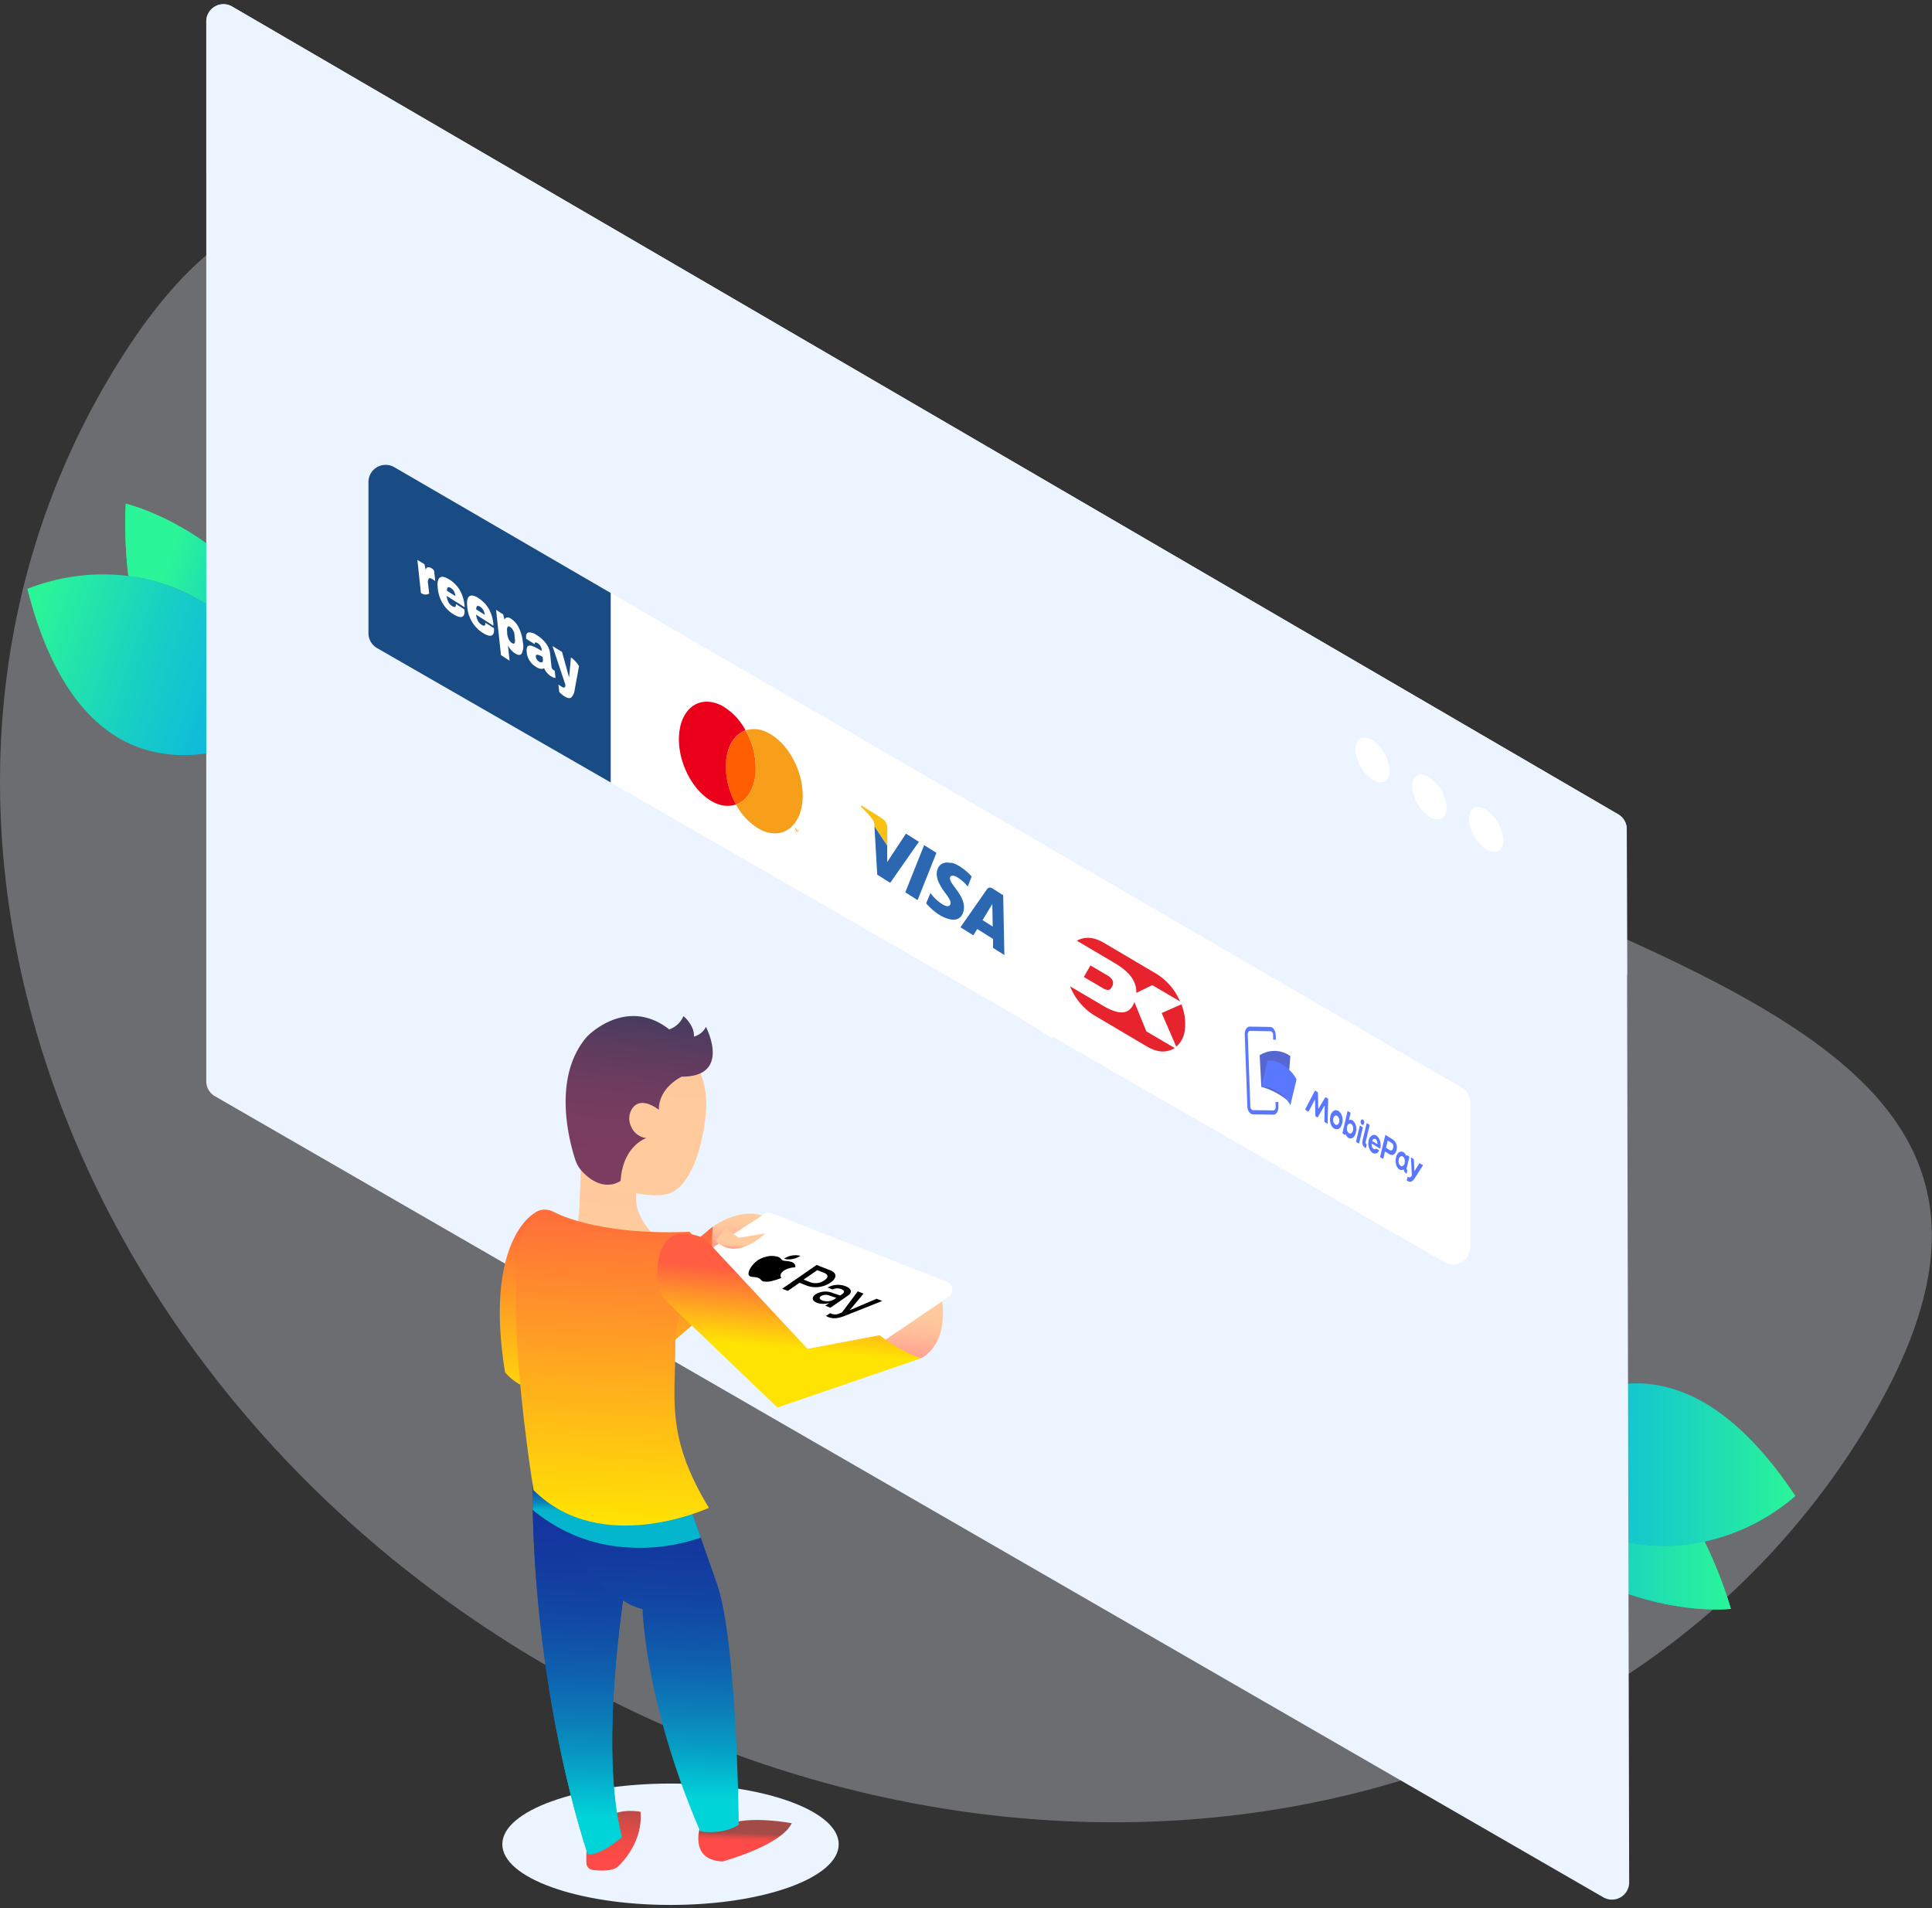 <svg xmlns="http://www.w3.org/2000/svg" width="404" height="399" viewBox="0 0 404 399">
    <rect x="0" y="0" width="404" height="399" fill="#333333" stroke="none"/>
    <defs>
        <linearGradient id="a" x1="0%" y1="50.017%" y2="50.017%">
            <stop offset="0%" stop-color="#08AEEA"/>
            <stop offset="20%" stop-color="#0CB7E0"/>
            <stop offset="56%" stop-color="#18CFC4"/>
            <stop offset="100%" stop-color="#2AF598"/>
        </linearGradient>
        <linearGradient id="b" x1="0%" y1="50.01%" y2="50.01%">
            <stop offset="0%" stop-color="#08AEEA"/>
            <stop offset="20%" stop-color="#0CB7E0"/>
            <stop offset="56%" stop-color="#18CFC4"/>
            <stop offset="100%" stop-color="#2AF598"/>
        </linearGradient>
        <linearGradient id="c" x1="88.48%" x2="13.2%" y1="68.96%" y2="34.278%">
            <stop offset="0%" stop-color="#08AEEA"/>
            <stop offset="20%" stop-color="#0CB7E0"/>
            <stop offset="56%" stop-color="#18CFC4"/>
            <stop offset="100%" stop-color="#2AF598"/>
        </linearGradient>
        <linearGradient id="d" x1="101.329%" x2="-1.881%" y1="62.916%" y2="38.844%">
            <stop offset="0%" stop-color="#08AEEA"/>
            <stop offset="20%" stop-color="#0CB7E0"/>
            <stop offset="56%" stop-color="#18CFC4"/>
            <stop offset="100%" stop-color="#2AF598"/>
        </linearGradient>
        <linearGradient id="e" x1="55.962%" x2="44.472%" y1="-4.096%" y2="91.752%">
            <stop offset="0%" stop-color="#FFCB9D"/>
            <stop offset="34%" stop-color="#FFC89C"/>
            <stop offset="63%" stop-color="#FFBD99"/>
            <stop offset="90%" stop-color="#FFAC94"/>
            <stop offset="100%" stop-color="#FFA392"/>
        </linearGradient>
        <linearGradient id="f" x1="54.232%" x2="45.3%" y1="-6.25%" y2="103.058%">
            <stop offset="0%" stop-color="#FFCB9D"/>
            <stop offset="34%" stop-color="#FFC89C"/>
            <stop offset="63%" stop-color="#FFBD99"/>
            <stop offset="90%" stop-color="#FFAC94"/>
            <stop offset="100%" stop-color="#FFA392"/>
        </linearGradient>
        <linearGradient id="g" x1="51.34%" x2="48.995%" y1="16.689%" y2="75.31%">
            <stop offset="0%" stop-color="#FFCB9D"/>
            <stop offset="34%" stop-color="#FFC89C"/>
            <stop offset="63%" stop-color="#FFBD99"/>
            <stop offset="90%" stop-color="#FFAC94"/>
            <stop offset="100%" stop-color="#FFA392"/>
        </linearGradient>
        <linearGradient id="h" x1="51.32%" x2="48.555%" y1="-5.387%" y2="91.362%">
            <stop offset="0%" stop-color="#A24B47"/>
            <stop offset="14%" stop-color="#B94B47"/>
            <stop offset="37%" stop-color="#D74B47"/>
            <stop offset="59%" stop-color="#ED4B47"/>
            <stop offset="81%" stop-color="#FB4B47"/>
            <stop offset="100%" stop-color="#FF4B47"/>
        </linearGradient>
        <linearGradient id="i" x1="50.879%" x2="48.603%" y1="-5.692%" y2="91.754%">
            <stop offset="0%" stop-color="#FF5E42"/>
            <stop offset="100%" stop-color="#FFE303"/>
        </linearGradient>
        <linearGradient id="j" x1="50.447%" x2="49.111%" y1="39.019%" y2="58.355%">
            <stop offset="0%" stop-color="#A24B47"/>
            <stop offset="14%" stop-color="#B94B47"/>
            <stop offset="37%" stop-color="#D74B47"/>
            <stop offset="59%" stop-color="#ED4B47"/>
            <stop offset="81%" stop-color="#FB4B47"/>
            <stop offset="100%" stop-color="#FF4B47"/>
        </linearGradient>
        <linearGradient id="k" x1="50.267%" x2="49.612%" y1="-4.098%" y2="90.84%">
            <stop offset="0%" stop-color="#142F9B"/>
            <stop offset="22%" stop-color="#14329C"/>
            <stop offset="38%" stop-color="#133BA0"/>
            <stop offset="52%" stop-color="#114BA5"/>
            <stop offset="64%" stop-color="#0E60AE"/>
            <stop offset="76%" stop-color="#0B7DB8"/>
            <stop offset="87%" stop-color="#06A0C5"/>
            <stop offset="97%" stop-color="#01C8D5"/>
            <stop offset="100%" stop-color="#00D4D9"/>
        </linearGradient>
        <linearGradient id="l" x1="50.9%" x2="49.386%" y1="-3.601%" y2="90.441%">
            <stop offset="0%" stop-color="#142F9B"/>
            <stop offset="22%" stop-color="#14329C"/>
            <stop offset="38%" stop-color="#133BA0"/>
            <stop offset="52%" stop-color="#114BA5"/>
            <stop offset="64%" stop-color="#0E60AE"/>
            <stop offset="76%" stop-color="#0B7DB8"/>
            <stop offset="87%" stop-color="#06A0C5"/>
            <stop offset="97%" stop-color="#01C8D5"/>
            <stop offset="100%" stop-color="#00D4D9"/>
        </linearGradient>
        <linearGradient id="m" x1="51.89%" x2="49.336%" y1="-3.59%" y2="91.293%">
            <stop offset="0%" stop-color="#FF5E42"/>
            <stop offset="100%" stop-color="#FFE303"/>
        </linearGradient>
        <linearGradient id="n" x1="54.741%" x2="48.761%" y1="-.617%" y2="89.74%">
            <stop offset="0%" stop-color="#FFA392"/>
            <stop offset="10%" stop-color="#FFAC94"/>
            <stop offset="37%" stop-color="#FFBD99"/>
            <stop offset="66%" stop-color="#FFC89C"/>
            <stop offset="100%" stop-color="#FFCB9D"/>
        </linearGradient>
        <linearGradient id="o" x1="52.028%" x2="50.465%" y1="-51.393%" y2="40.054%">
            <stop offset="0%" stop-color="#FFA392"/>
            <stop offset="10%" stop-color="#FFAC94"/>
            <stop offset="37%" stop-color="#FFBD99"/>
            <stop offset="66%" stop-color="#FFC89C"/>
            <stop offset="100%" stop-color="#FFCB9D"/>
        </linearGradient>
        <linearGradient id="p" x1="50.149%" x2="47.857%" y1="-38.938%" y2="55.634%">
            <stop offset="0%" stop-color="#FFA392"/>
            <stop offset="10%" stop-color="#FFAC94"/>
            <stop offset="37%" stop-color="#FFBD99"/>
            <stop offset="66%" stop-color="#FFC89C"/>
            <stop offset="100%" stop-color="#FFCB9D"/>
        </linearGradient>
        <linearGradient id="q" x1="53.864%" x2="44.672%" y1="-6.956%" y2="91.934%">
            <stop offset="0%" stop-color="#263C5F"/>
            <stop offset="1%" stop-color="#283C5F"/>
            <stop offset="17%" stop-color="#463C5F"/>
            <stop offset="35%" stop-color="#5D3C5F"/>
            <stop offset="54%" stop-color="#6E3C5F"/>
            <stop offset="74%" stop-color="#783C5F"/>
            <stop offset="100%" stop-color="#7B3C5F"/>
        </linearGradient>
        <linearGradient id="r" x1="51.225%" x2="49.286%" y1="26.164%" y2="68.498%">
            <stop offset="0%" stop-color="#142F9B"/>
            <stop offset="22%" stop-color="#14329C"/>
            <stop offset="38%" stop-color="#133BA0"/>
            <stop offset="52%" stop-color="#114BA5"/>
            <stop offset="64%" stop-color="#0E60AE"/>
            <stop offset="76%" stop-color="#0B7DB8"/>
            <stop offset="87%" stop-color="#06A0C5"/>
            <stop offset="97%" stop-color="#01C8D5"/>
            <stop offset="100%" stop-color="#00D4D9"/>
        </linearGradient>
        <linearGradient id="s" x1="51.212%" x2="49.422%" y1="-3.698%" y2="90.834%">
            <stop offset="0%" stop-color="#FF5E42"/>
            <stop offset="100%" stop-color="#FFE303"/>
        </linearGradient>
        <linearGradient id="t" x1="52.545%" x2="47.383%" y1="28.933%" y2="68.053%">
            <stop offset="0%" stop-color="#FF5E42"/>
            <stop offset="100%" stop-color="#FFE303"/>
        </linearGradient>
        <linearGradient id="u" x1="50.561%" x2="49.439%" y1="41.676%" y2="56.581%">
            <stop offset="0%" stop-color="#FFCB9D"/>
            <stop offset="34%" stop-color="#FFC89C"/>
            <stop offset="63%" stop-color="#FFBD99"/>
            <stop offset="90%" stop-color="#FFAC94"/>
            <stop offset="100%" stop-color="#FFA392"/>
        </linearGradient>
    </defs>
    <g fill="none" fill-rule="evenodd">
        <ellipse cx="140.212" cy="385.661" fill="#ECF4FF" fill-rule="nonzero" rx="35.172" ry="12.691"/>
        <path fill="#ECF4FF" fill-rule="nonzero" d="M391.304 296.629c-51.755 88.104-176.257 110.936-278.112 51.032-101.855-59.904-142.462-180-90.698-268.104C74.26-8.547 122.37 82.484 224.18 142.424s218.88 66.1 167.124 154.205z" opacity=".3"/>
        <path d="M301.66 323.875l-3.924-46.475 76.328 19.049 3.914 46.475z"/>
        <path fill="url(#a)" fill-rule="nonzero" d="M324.64 294.566a48.757 48.757 0 0 0-25.401.631c13.991 26.723 32.977 36.306 46.383 39.63 9.592 2.396 16.322 1.603 16.322 1.603a92.825 92.825 0 0 0-5.506-14.069 39.03 39.03 0 0 1-17.888-.288c-7.855-1.963-16.547-6.584-25.625-15.555a50.715 50.715 0 0 1 12.434-11.79l-.72-.18"/>
        <path fill="url(#a)" fill-rule="nonzero" d="M324.64 294.566a48.757 48.757 0 0 0-25.401.631c13.991 26.723 32.977 36.306 46.383 39.63 9.592 2.396 16.322 1.603 16.322 1.603a92.825 92.825 0 0 0-5.506-14.069 39.03 39.03 0 0 1-17.888-.288c-7.855-1.963-16.547-6.584-25.625-15.555a50.715 50.715 0 0 1 12.434-11.79l-.72-.18" style="mix-blend-mode:multiply"/>
        <path fill="url(#b)" fill-rule="nonzero" d="M348.466 290.063c-8.998-2.252-17.006.694-23.107 4.684a50.715 50.715 0 0 0-12.434 11.79c9.078 9.006 17.77 13.59 25.625 15.554a39.03 39.03 0 0 0 17.888.288 43.173 43.173 0 0 0 19.003-9.547c-9.439-14.194-18.652-20.715-26.993-22.769"/>
        <path d="M78.973 137.21L67.285 182.35 1.584 139.047 13.28 93.905z"/>
        <path fill="url(#c)" fill-rule="nonzero" d="M47.59 157.231a48.77 48.77 0 0 0 24.167 7.836c-4.346-29.857-19.084-45.196-30.592-52.807-8.251-5.404-14.865-6.917-14.865-6.917a91.96 91.96 0 0 0 .54 15.096 38.981 38.981 0 0 1 16.772 6.205c6.767 4.459 13.434 11.709 19.03 23.184a50.56 50.56 0 0 1-15.638 6.989l.621.414"/>
        <path fill="url(#c)" fill-rule="nonzero" d="M47.59 157.231a48.77 48.77 0 0 0 24.167 7.836c-4.346-29.857-19.084-45.196-30.592-52.807-8.251-5.404-14.865-6.917-14.865-6.917a91.96 91.96 0 0 0 .54 15.096 38.981 38.981 0 0 1 16.772 6.205c6.767 4.459 13.434 11.709 19.03 23.184a50.56 50.56 0 0 1-15.638 6.989l.621.414" style="mix-blend-mode:multiply"/>
        <path fill="url(#d)" fill-rule="nonzero" d="M23.62 153.574c7.764 5.116 16.276 4.99 23.393 3.243a50.56 50.56 0 0 0 15.638-6.99c-5.641-11.474-12.263-18.724-19.075-23.183a38.981 38.981 0 0 0-16.772-6.205 43.06 43.06 0 0 0-21.09 2.702c4.202 16.518 10.734 25.705 17.905 30.433"/>
        <path fill="#ECF4FF" fill-rule="nonzero" d="M335.275 396.757L44.935 229.231a3.6 3.6 0 0 1-1.8-3.116V4.503a3.604 3.604 0 0 1 1.819-3.15 3.596 3.596 0 0 1 3.634.043L338.37 170.282a3.603 3.603 0 0 1 1.8 3.107l.08 36.334.424 183.873a3.604 3.604 0 0 1-1.782 3.151 3.596 3.596 0 0 1-3.617.01z"/>
        <path fill="#ECF4FF" fill-rule="nonzero" d="M334.834 206.597L44.934 39.261a3.6 3.6 0 0 1-1.799-3.117V4.504a3.604 3.604 0 0 1 1.819-3.15 3.596 3.596 0 0 1 3.634.042L338.37 170.282a3.603 3.603 0 0 1 1.8 3.107l.072 30.083a3.603 3.603 0 0 1-1.8 3.13 3.596 3.596 0 0 1-3.608-.005z" style="mix-blend-mode:multiply"/>
        <path fill="#ECF4FF" fill-rule="nonzero" d="M77.048 207.876v-31.595a3.6 3.6 0 0 1 5.399-3.117l223.216 129.743a3.6 3.6 0 0 1 1.8 3.116v30.236c0 1.288-.683 2.479-1.797 3.124a3.596 3.596 0 0 1-3.602.001L78.847 211.002a3.607 3.607 0 0 1-1.8-3.126z" opacity=".6" style="mix-blend-mode:multiply"/>
        <path fill="#FFF" fill-rule="nonzero" d="M307.454 230.573v30.236c0 1.288-.683 2.48-1.797 3.124a3.596 3.596 0 0 1-3.602.001l-174.35-100.308-48.858-28.101a3.607 3.607 0 0 1-1.8-3.125v-31.596a3.6 3.6 0 0 1 5.4-3.117l45.258 26.31L305.663 227.43c1.118.65 1.801 1.85 1.791 3.143z"/>
        <path fill="#194B85" fill-rule="nonzero" d="M127.705 123.996v39.63l-48.858-28.101a3.603 3.603 0 0 1-1.8-3.125v-31.596a3.603 3.603 0 0 1 1.802-3.117 3.596 3.596 0 0 1 3.598 0l45.258 26.31z"/>
        <path fill="#FFF" fill-rule="nonzero" d="M112.32 132.877a2.698 2.698 0 0 0-1.8-.63c-.396.108-.567.486-.495 1.134a.784.784 0 0 0 0 .19l1.8 1.152v-.054c0-.207 0-.315.152-.324a.81.81 0 0 1 .477.171c.215.134.397.316.531.532.15.22.243.473.27.738v.342a10.353 10.353 0 0 0-1.863-1c-.458-.18-.8-.17-1.016 0-.216.172-.297.622-.225 1.298a3.954 3.954 0 0 0 1.925 3.017c.294.213.633.354.99.414.247.03.498-.014.72-.126.128.329.31.633.54.9.26.305.562.57.9.784.154.098.316.183.485.253.103.038.208.068.315.09h.135l-.162-1.496-.333-.207a.63.63 0 0 1-.234-.288 1.226 1.226 0 0 1-.117-.414l-.287-2.702a4.235 4.235 0 0 0-.9-2.162 7.2 7.2 0 0 0-1.872-1.675m-5.335-3.405c-.675-.432-1.152-.387-1.431.153l-.261-1.08-1.494-.955 1.026 9.466 1.8 1.17-.342-3.197a4.304 4.304 0 0 0 1.448 1.649c.657.423 1.134.441 1.422.063.34-.732.426-1.556.243-2.342a8.69 8.69 0 0 0-.828-3.044 4.592 4.592 0 0 0-1.61-1.883m-6.839-4.35c-.9-.54-1.484-.666-1.907-.37-.423.298-.567 1.046-.441 2.225.1 1.129.457 2.22 1.044 3.189a6.85 6.85 0 0 0 2.195 2.234c.855.549 1.485.73 1.88.54.396-.19.55-.694.46-1.531l-1.8-1.126c0 .297 0 .495-.135.585-.135.09-.342 0-.648-.153a2.215 2.215 0 0 1-.783-.846 3.687 3.687 0 0 1-.36-1.28l3.6 2.324v-.45a7.923 7.923 0 0 0-.99-3.161 6.689 6.689 0 0 0-2.142-2.18m-6.145-3.918c-.9-.54-1.485-.666-1.908-.36-.423.306-.567 1.045-.432 2.224a7.454 7.454 0 0 0 1.035 3.189 6.85 6.85 0 0 0 2.196 2.234c.9.54 1.484.72 1.88.54.396-.18.558-.694.468-1.531l-1.8-1.135c.036.306-.009.504-.135.594-.126.1-.341 0-.647-.153a2.278 2.278 0 0 1-.783-.846 3.551 3.551 0 0 1-.351-1.28l3.77 2.378-.045-.45a7.787 7.787 0 0 0-.999-3.161 6.635 6.635 0 0 0-2.141-2.189m23.502 15.113l-1.962-1.206 2.7 8.106c0 .576-.252.72-.711.432l-.747-.477.171 1.549c.321.347.687.65 1.089.9.648.415 1.143.487 1.448.217.398-.446.64-1.008.693-1.604l.9-4.917a5.87 5.87 0 0 0-1.647-1.802h-.045l-.36 4.026h-.062l-1.422-5.17m-4.796 2a1.378 1.378 0 0 1-.693-1.045c0-.27.063-.414.297-.414.413.07.802.24 1.134.495l.063.586c0 .279-.045.441-.207.504a.63.63 0 0 1-.594-.126m-5.722-3.918a1.801 1.801 0 0 1-.657-.802 3.858 3.858 0 0 1-.315-1.188v-.433a1.451 1.451 0 0 1 .09-.9c.099-.19.288-.19.558 0 .562.428.894 1.094.9 1.8l.071.694c.1.901-.108 1.18-.638.847m-13.57-10.943c0-.733.28-.913.838-.54.27.17.49.41.639.693.17.302.274.637.305.982l-1.8-1.135m6.137 3.909c0-.73.27-.9.846-.54.266.176.485.414.639.693.165.307.269.644.306.99l-1.8-1.143m-9.348-8.584a.953.953 0 0 0-.774-.207c-.216 0-.36.234-.423.568l-.261-1.216-1.485-.901.738 6.89.081.054a1.465 1.465 0 0 0 1.647.09l-.225-2.035a1.596 1.596 0 0 1 .126-1.081c.135-.171.396-.135.774.108l.593.37-.242-2.18a.981.981 0 0 0-.171-.18 1.61 1.61 0 0 0-.387-.316M279.633 233.356c-.333-.189-.693.054-.801.559-.116.468.045.96.414 1.27.35.198.72-.063.828-.586a1.235 1.235 0 0 0-.414-1.225M282.53 235.077a.45.45 0 0 0-.35-.072.757.757 0 0 0-.487.666c-.067.251-.067.515 0 .766a.99.99 0 0 0 .37.558.459.459 0 0 0 .512 0 .9.9 0 0 0 .324-.55 1.442 1.442 0 0 0-.09-1.026.82.82 0 0 0-.279-.342M293.327 241.85a.432.432 0 0 0-.342-.072.765.765 0 0 0-.494.657c-.088.34-.057.7.09 1.018a.9.9 0 0 0 .288.333.45.45 0 0 0 .35.072.792.792 0 0 0 .495-.657 1.47 1.47 0 0 0-.099-1.018.711.711 0 0 0-.288-.333M287.65 238.211c-.261-.162-.54-.045-.684.288v.117l.98.622.064-.054a1.063 1.063 0 0 0-.37-.973M290.997 239.067l-.774-.487c-.063 0-.099 0-.117.072l-.288 1.243a.135.135 0 0 0 0 .172l.783.486c.279.162.576 0 .666-.46.054-.194.054-.4 0-.594a.793.793 0 0 0-.297-.432M265.848 215.703a.423.423 0 0 0-.198-.063l-4.292-.072a.44.44 0 0 0-.35.225.901.901 0 0 0-.127.54l.54 15.024a.901.901 0 0 0 .342.711c.055.041.121.064.19.064l4.291.063a.414.414 0 0 0 .351-.217.965.965 0 0 0 .126-.54l-.126-3.504a4.558 4.558 0 0 0-2.834-.657l-.234-6.305a4.748 4.748 0 0 1 2.78-1.045l-.099-2.495v-.981a.901.901 0 0 0-.333-.712M283.574 238.68l.756-3.17c0-.073.063-.1.117-.082l.45.288.062.081v.108l-.746 3.17c0 .073-.072.1-.126.073l-.46-.288a.19.19 0 0 1-.053-.18M294.326 246.173a.54.54 0 0 0 .783-.27.559.559 0 0 0 0-.28l-.171-3.377v-.117h.09l.459.288.063.18.099 2.153a.225.225 0 0 0 0 .153s.063 0 .099-.063l.945-1.504h.108l.44.27.054.09v.117l-1.601 2.513c-.585.9-1.017 1.108-1.7.685a.18.18 0 0 1-.055-.171l.135-.568c0-.063.072-.099.117-.063"/>
        <path fill="#FFF" fill-rule="nonzero" d="M286.201 238.49c.072-.543.45-.995.972-1.162a.944.944 0 0 1 .648.145c.231.158.42.372.549.621.298.593.378 1.272.225 1.918 0 .127-.072.217-.153.163l-1.593-1-.072.054a1.1 1.1 0 0 0 .369 1.018c.152.112.36.112.513 0a.117.117 0 0 1 .17 0l.424.26a.162.162 0 0 1 0 .235.9.9 0 0 1-1.332.324 1.953 1.953 0 0 1-.261-.216 2.704 2.704 0 0 1-.522-2.35M292.59 244.588a1.973 1.973 0 0 1-.693-1.08 2.768 2.768 0 0 1 0-1.46c.073-.415.29-.791.612-1.063a.899.899 0 0 1 .962 0c.253.182.44.441.531.739a.117.117 0 0 0 0 .063s.045 0 .054-.045v-.09l.108-.072.441.279a.18.18 0 0 1 .054.18l-.54 2.252c0 .17 0 .279.063.342l.054.162-.144.595-.108.063a.982.982 0 0 1-.495-.757l-.099-.081a.746.746 0 0 1-.836 0M278.931 235.977a1.891 1.891 0 0 1-.71-1.026 2.921 2.921 0 0 1-.055-1.522c.171-.757.63-1.252 1.16-1.261.19.005.373.06.532.162a2 2 0 0 1 .747 1.071 2.795 2.795 0 0 1-.198 2.19.972.972 0 0 1-1.422.413h-.054M275.665 231.771l.063.045 1.376-2.314.117-.054.477.297.054.162-.108 4.972v.108h-.072l-.558-.352-.063-.153.081-3.215-.063-.045-1.376 2.378c-.036.066-.081.084-.135.054l-.324-.207a.19.19 0 0 1-.072-.18l-.054-3.28h-.063l-1.323 2.388h-.108l-.53-.334-.046-.08v-.109l1.98-3.792.117-.054.468.298.072.17.072 3.225M280.73 237.013a.18.18 0 0 1-.053-.18l1.043-4.386c0-.072.072-.1.117-.081l.46.288c.05.049.07.12.053.19l-.297 1.242v.117a.099.099 0 0 0 .072 0 .782.782 0 0 1 .675.081c.706.628.977 1.612.693 2.513-.062.42-.28.8-.612 1.063a.899.899 0 0 1-.954 0 1.486 1.486 0 0 1-.54-.757v-.063s-.054 0-.063.063v.09c0 .072-.063.1-.108.081l-.44-.279M285.526 240.067c-.603-.388-.782-.838-.567-1.739l.801-3.36c0-.062.063-.098.117-.071l.46.288a.207.207 0 0 1 .053.18l-.81 3.378c-.045.225 0 .405.144.504l.054.08v.109l-.126.558c0 .063-.072.1-.126.073M288.667 242.003a.198.198 0 0 1-.054-.19l1.043-4.385c0-.073.063-.1.117-.073l1.449.901c.71.506 1.014 1.41.756 2.243-.234.964-.9 1.243-1.52.837l-.775-.486h-.072v.09l-.306 1.288c0 .063-.072.1-.126.072l-.476-.297M284.77 235.176a.748.748 0 0 1-.233-.757c.072-.279.287-.414.485-.288.215.18.307.468.234.739-.072.297-.288.432-.485.306M261.565 232.897a1.928 1.928 0 0 1-.729-1.55l-.548-15.022c0-.901.44-1.658 1.034-1.649l4.292.072a.755.755 0 0 1 .423.136c.146.093.272.216.37.36.23.354.357.766.368 1.189l.126 3.467c.897.022 1.772.28 2.537.748.187.116.364.245.531.387l.117 3.153c.408.447.758.943 1.044 1.477l-1.287 5.404a8.328 8.328 0 0 0-2.636-2.82l.08 2.162v.991c0 .9-.431 1.657-1.034 1.648l-4.292-.072a.827.827 0 0 1-.423-.126"/>
        <path fill="#5A78FF" fill-rule="nonzero" d="M266.037 214.884a.755.755 0 0 0-.423-.136l-4.292-.072c-.594 0-1.061.73-1.034 1.649l.548 15.023a1.928 1.928 0 0 0 .73 1.55c.126.079.272.122.422.125l4.292.072c.603 0 1.07-.73 1.035-1.648v-.99h-.585l-.099-2.514.126 3.504a.965.965 0 0 1-.126.54.414.414 0 0 1-.35.217l-4.293-.063a.315.315 0 0 1-.189-.064.901.901 0 0 1-.342-.711l-.54-15.023a.901.901 0 0 1 .126-.54.44.44 0 0 1 .351-.226l4.292.072c.07.004.138.026.198.063a.901.901 0 0 1 .333.712v.981h.576l.099 2.486-.126-3.467a2.29 2.29 0 0 0-.369-1.19 1.27 1.27 0 0 0-.369-.36"/>
        <path fill="#5667D2" fill-rule="nonzero" d="M263.76 227.277l-.35-6.602a5.637 5.637 0 0 1 6.415.18l-.738 9.16a14.697 14.697 0 0 0-5.326-2.738z"/>
        <path fill="#5A78FF" fill-rule="nonzero" d="M291.222 238.265l-1.449-.9c-.054 0-.099 0-.117.072l-1.043 4.386a.198.198 0 0 0 .054.189l.476.297c.054 0 .1 0 .126-.072l.306-1.288v-.09h.153l.774.486c.639.406 1.287.127 1.52-.837a2.019 2.019 0 0 0-.8-2.243zm.09 1.802c-.09.423-.387.621-.666.459l-.783-.487a.135.135 0 0 1 0-.17l.288-1.244c0-.08.054-.108.117-.072l.774.487c.145.106.25.258.297.432.05.206.04.421-.027.622v-.027zM277.221 229.448l-.117.054-1.376 2.314-.063-.045-.072-3.224-.072-.171-.468-.298-.117.055-1.98 3.791v.108l.045.082.531.333h.108l1.287-2.46h.063l.054 3.28a.19.19 0 0 0 .072.18l.324.207a.183.183 0 0 0 .135-.054l1.376-2.378.063.045-.08 3.215.062.153.558.352h.072v-.108l.108-4.972-.054-.162-.459-.297zM284.77 235.176c.198.126.414 0 .486-.306a.721.721 0 0 0-.234-.739c-.198-.126-.413 0-.485.288a.748.748 0 0 0 .234.757zM268.332 222.737l-.162-.108a4.945 4.945 0 0 0-3.123-.801l-1.286 5.449a4.558 4.558 0 0 1 2.834.657c.152.079.3.166.44.262l.163.09a8.328 8.328 0 0 1 2.636 2.819l1.287-5.404a7.313 7.313 0 0 0-1.044-1.477 8.505 8.505 0 0 0-1.745-1.487zM297.35 243.543l-.441-.27h-.108l-.945 1.504c0 .054-.072.081-.1.063a.225.225 0 0 1 0-.153l-.098-2.153-.063-.18-.46-.288h-.089v.117l.17 3.378a.559.559 0 0 1 0 .279.54.54 0 0 1-.782.27c-.045 0-.099 0-.117.063l-.135.568a.171.171 0 0 0 .063.17c.675.424 1.107.235 1.692-.684l1.601-2.513v-.117l-.189-.054zM280.632 233.392a2 2 0 0 0-.747-1.071 1.043 1.043 0 0 0-.531-.162c-.531 0-.99.504-1.16 1.26a2.921 2.921 0 0 0 .053 1.523c.105.412.346.777.684 1.035h.054a.97.97 0 0 0 1.422-.414 2.795 2.795 0 0 0 .225-2.17zm-.585 1.19c-.108.522-.477.783-.828.585a1.262 1.262 0 0 1-.414-1.27c.108-.505.468-.748.8-.559.375.295.547.779.442 1.243zM288.37 238.094a1.702 1.702 0 0 0-.55-.621.944.944 0 0 0-.647-.145c-.521.167-.9.62-.972 1.162a2.704 2.704 0 0 0 .522 2.351c.08.08.168.152.261.216a.9.9 0 0 0 1.332-.324.162.162 0 0 0 0-.234l-.423-.261a.117.117 0 0 0-.171 0 .432.432 0 0 1-.513 0 1.1 1.1 0 0 1-.369-1.018l.072-.054 1.593 1c.08.054.126 0 .153-.163.131-.65.03-1.326-.288-1.909zm-.414 1.144l-.981-.622v-.117c.144-.333.423-.45.684-.288.284.238.424.606.369.973l-.072.054zM294.272 244.768l-.054-.162c-.08-.063-.099-.171-.063-.342l.54-2.252a.18.18 0 0 0-.054-.18l-.44-.28-.109.073v.09c0 .045 0 .063-.054.045a.117.117 0 0 1 0-.063 1.423 1.423 0 0 0-.53-.739.899.899 0 0 0-.963 0 1.802 1.802 0 0 0-.612 1.063c-.13.478-.13.981 0 1.46.101.425.346.804.693 1.07a.746.746 0 0 0 .836 0l.1.082c.032.318.216.6.494.757l.108-.064.108-.558zm-.549-1.567a.792.792 0 0 1-.495.657.45.45 0 0 1-.35-.072.9.9 0 0 1-.288-.333 1.524 1.524 0 0 1-.09-1.018.765.765 0 0 1 .494-.657.432.432 0 0 1 .342.072c.13.078.23.194.288.333.15.311.185.665.1 1v.018zM285.724 239.247c-.162-.1-.189-.28-.144-.504l.81-3.378a.207.207 0 0 0-.054-.18l-.459-.288c-.054 0-.099 0-.117.072l-.8 3.36c-.216.9 0 1.35.566 1.738.054 0 .1 0 .126-.073l.126-.558v-.108l-.054-.081zM284.96 235.761l-.064-.08-.45-.289c-.053 0-.098 0-.116.081l-.756 3.17a.19.19 0 0 0 .054.18l.459.289c.054 0 .108 0 .126-.072l.746-3.17v-.109zM282.845 234.284a.782.782 0 0 0-.675-.08.099.099 0 0 1-.072 0v-.118l.297-1.243a.198.198 0 0 0-.054-.19l-.459-.287c-.045 0-.099 0-.117.08l-1.034 4.432a.18.18 0 0 0 .053.18l.441.28c.045 0 .1 0 .108-.082v-.09c0-.054 0-.08.063-.063v.063c.095.304.284.569.54.757a.899.899 0 0 0 .954 0c.332-.264.55-.644.612-1.063a2.397 2.397 0 0 0-.657-2.576zm.063 2.117a.9.9 0 0 1-.324.55.459.459 0 0 1-.513 0 .99.99 0 0 1-.369-.56 1.479 1.479 0 0 1 0-.765.757.757 0 0 1 .486-.666.45.45 0 0 1 .351.072c.127.08.227.196.288.333.155.323.184.692.081 1.036z"/>
        <g fill-rule="nonzero">
            <path fill="#FFF" d="M233.483 211.57c1.854.458 3.06-.217 3.734-2.027l2.502 6.106 5.92 3.486a4.62 4.62 0 0 1-3.77.54 7.716 7.716 0 0 1-1.988-.837l-11.14-6.566a12.607 12.607 0 0 1-4.984-6.026l6.955 4.098c.859.536 1.789.948 2.762 1.225m12.498 7.296l-3.06-7.044 4.104-1.801a10.98 10.98 0 0 1 .747 5.296 5.496 5.496 0 0 1-1.8 3.603m-14.603-11.925a3.03 3.03 0 0 1-.756-.334l-3.986-2.35 1.395-2.414 3.599 2.125c.81.469 1.412 1.252 1.007 2.126-.297.657-.611 1.009-1.25.847m6.253.675c.135-2.702-1.8-4.701-4.616-6.305l-7.81-4.611a4.675 4.675 0 0 1 3.6-.423 7.76 7.76 0 0 1 1.997.837l11.13 6.566a12.525 12.525 0 0 1 4.868 5.737l-5.795-3.413-3.356 1.63m-20.695-23.336l-3.14 23.561 39.932 23.562 3.14-23.57-39.995-23.562"/>
            <path fill="#E7242E" d="M237.217 209.543c-.675 1.8-1.88 2.485-3.734 2.026a10.792 10.792 0 0 1-2.762-1.225l-6.955-4.089a12.607 12.607 0 0 0 4.984 6.026l11.14 6.584c.62.37 1.29.653 1.988.837a4.62 4.62 0 0 0 3.77-.54l-5.93-3.486-2.5-6.106m9.798.468l-4.103 1.801 3.06 7.044a5.496 5.496 0 0 0 1.799-3.603 10.98 10.98 0 0 0-.747-5.296m-18.994-8.106l-1.395 2.414 3.986 2.35c.235.145.49.258.756.334.639.162.953-.19 1.25-.847.405-.9-.198-1.657-1.007-2.126l-3.6-2.125m.756-5.584a4.675 4.675 0 0 0-3.599.423l7.81 4.611c2.772 1.622 4.751 3.603 4.616 6.305l3.356-1.63 5.795 3.413a12.525 12.525 0 0 0-4.868-5.737l-11.13-6.566a7.76 7.76 0 0 0-1.998-.837"/>
        </g>
        <g fill-rule="nonzero">
            <path fill="#FFF" d="M207.498 189.052l-2.034 3.36 2.124 1.342-.09-4.702m-3.96 6.521l-2.699-1.693 5.552-7.962c.183-.279.53-.4.846-.297.134.032.262.087.378.162l2.195 1.396.252 12.51-2.375-1.495v-1.873l-3.303-2.081-.81 1.333m-5.668-6.107c.468.118.9 0 .9-.477s-.19-1.054-1.098-2.234c-.909-1.18-2.033-2.864-1.755-4.458.28-1.594 1.431-2.234 3.033-1.801.681.2 1.328.503 1.916.9.862.561 1.643 1.237 2.322 2.009l-.837 2.098a7.443 7.443 0 0 0-2.456-2.098 1.798 1.798 0 0 0-.396-.144c-.513-.126-.792.072-.846.396-.234 1.306 3.374 3.765 2.88 6.71-.28 1.684-1.423 2.35-3.051 1.946a7.195 7.195 0 0 1-2.052-.901 12.304 12.304 0 0 1-2.762-2.405l.9-2.162a9.064 9.064 0 0 0 2.528 2.378c.24.151.5.267.774.343m-6.028-1.324l-2.574-1.63 3.941-9.863 2.574 1.612-3.941 9.908m-8.998-15.411v-.153a2.09 2.09 0 0 0-.45-1.37 19.807 19.807 0 0 0-2.376-2.557l.108-.288 4.373 2.756c.624.432 1 1.14 1.008 1.9v7.16l3.923-5.935 2.7 1.702-6.011 8.566-2.7-1.711-.584-10.088m-12.408-22.184l-5.183 31.893 54.68 34.514 5.191-31.893-54.706-34.505"/>
            <path fill="#F9C212" d="M180.126 168.427l-.108.288c.866.78 1.66 1.637 2.376 2.558.307.388.467.873.45 1.369v.153l2.7 3.999v-3.71a2.342 2.342 0 0 0-1.009-1.901l-4.409-2.756"/>
            <path fill="#2C68B2" d="M189.44 174.326l-3.915 5.936-.009-3.45-2.663-4 .585 10.089 2.717 1.71 5.992-8.583-2.708-1.702M193.245 176.73l-3.94 9.863 2.573 1.63 3.94-9.88-2.573-1.612M207.588 193.754l-2.124-1.342 2.034-3.36.09 4.702m-.351-8.106a.737.737 0 0 0-.846.297l-5.552 7.962 2.7 1.693.81-1.333 3.302 2.08v1.874l2.375 1.495-.252-12.51-2.195-1.396a1.223 1.223 0 0 0-.378-.162m-8.251-5.161c-1.602-.397-2.763.243-3.032 1.801-.27 1.558.9 3.315 1.754 4.458.855 1.144 1.188 1.802 1.098 2.234-.09.432-.468.595-.9.477a2.914 2.914 0 0 1-.774-.342 9.064 9.064 0 0 1-2.528-2.378l-.9 2.162a12.304 12.304 0 0 0 2.762 2.405c.633.405 1.325.71 2.052.9 1.628.406 2.771-.26 3.05-1.945.495-2.945-3.113-5.404-2.88-6.71.055-.324.334-.522.847-.396.137.032.27.08.396.144a7.443 7.443 0 0 1 2.456 2.098l.837-2.098a11.304 11.304 0 0 0-2.322-2.009 6.898 6.898 0 0 0-1.916-.9"/>
        </g>
        <path d="M131.7 176.533l-4.139-46.403 56.344 14.32 4.148 46.394z"/>
        <path fill="#FF5F00" fill-rule="nonzero" d="M155.904 152.737c-2.078.72-3.599 2.837-4.022 5.98a15.92 15.92 0 0 0 2.034 9.53c2.07-.73 3.599-2.847 4.03-5.99a15.955 15.955 0 0 0-2.042-9.52"/>
        <path fill="#EB001B" fill-rule="nonzero" d="M149.642 147.036c-3.734-1.19-6.964 1.197-7.576 5.962-.693 5.404 2.285 11.934 6.667 14.492a7.87 7.87 0 0 0 1.629.738c1.154.383 2.4.383 3.554 0a15.92 15.92 0 0 1-2.034-9.529c.396-3.143 1.944-5.26 4.022-5.98a13.109 13.109 0 0 0-4.633-4.972 8.319 8.319 0 0 0-1.629-.73"/>
        <path fill="#F79E1B" fill-rule="nonzero" d="M159.459 152.755a5.52 5.52 0 0 0-3.555 0 15.955 15.955 0 0 1 2.043 9.52c-.405 3.143-1.962 5.26-4.031 5.99a13.082 13.082 0 0 0 4.634 4.962 7.87 7.87 0 0 0 1.628.739c3.734 1.18 6.956-1.207 7.576-5.972.702-5.449-2.285-11.934-6.676-14.492a7.32 7.32 0 0 0-1.62-.73M166.49 173.388l-.08.55h.07l.05-.42.05.42h.07l.14-.31-.06.43h.07l.08-.56h-.09l-.16.33v-.46h-.09m-.36-.21v.09l.11.07-.06.47h.06l.07-.46.11.06v-.09l-.29-.17"/>
        <path fill="#FFF" fill-rule="nonzero" d="M310.792 169.372c-1.98-1.279-3.599-.441-3.599 1.865a8.279 8.279 0 0 0 3.6 6.359c1.988 1.188 3.598.35 3.598-1.865a8.513 8.513 0 0 0-3.599-6.359zM298.906 162.563c-1.988-1.279-3.6-.432-3.6 1.874a8.234 8.234 0 0 0 3.6 6.35c1.989 1.197 3.6.36 3.6-1.865a8.54 8.54 0 0 0-3.6-6.359zM287.029 154.808c-1.98-1.27-3.6-.432-3.6 1.874a8.297 8.297 0 0 0 3.6 6.359c1.988 1.188 3.6.35 3.6-1.874a8.55 8.55 0 0 0-3.6-6.359z"/>
        <path fill="#ECF4FF" fill-rule="nonzero" d="M213.211 237.031l-1.214 67.866 23.349 14.294v-72.126z"/>
        <path fill="url(#e)" fill-rule="nonzero" d="M183.878 279.255s8.36-3.756 13.12-7.142c0 0 1.592 8.412-4.347 11.907l-6.532-1.378-2.24-3.387z"/>
        <path fill="url(#f)" fill-rule="nonzero" d="M183.555 279.282l-1.746-7.205s6.244 1.8 5.83 6.61c.028.037-1.304 1.829-4.084.595z"/>
        <path fill="url(#g)" fill-rule="nonzero" d="M149.04 256.495s5.497-3.954 10.293-2.306l-10.744 7.908.45-5.602z"/>
        <path fill="url(#h)" fill-rule="nonzero" d="M122.91 384.733a25.334 25.334 0 0 0-.28 4.999c.083.68.618 1.215 1.296 1.297 1.359.171 3.752.315 5.048-.513a1.35 1.35 0 0 0 .225-.172c.774-.711 5.264-5.17 4.75-11.465 0 0-6.783-1.495-9.258 3.846l-1.781 2.008z"/>
        <path fill="url(#i)" fill-rule="nonzero" d="M115.37 302.7l32.868-28.642.801-17.563-35.064 29.47z"/>
        <path fill="url(#j)" fill-rule="nonzero" d="M146.475 381.788s-2.592 7.16 4.616 7.476c0 0 12.282-3.342 14.468-7.998 0 0-8.827-1.73-13.632.315l-5.452.207z"/>
        <path fill="url(#k)" fill-rule="nonzero" d="M130.279 334.674c-1.395 10.015-4.175 34.613-.234 49.465 0 0-4.544 4.017-7.144 3.558 0 0-10.573-30.227-11.5-71.983a264.417 264.417 0 0 1 .135-15.888l14.757 23.13 4.66 7.295s-.278 1.63-.674 4.423z"/>
        <path fill="url(#k)" fill-rule="nonzero" d="M130.279 334.674c-1.395 10.015-4.175 34.613-.234 49.465 0 0-4.544 4.017-7.144 3.558 0 0-10.573-30.227-11.5-71.983a264.417 264.417 0 0 1 .135-15.888l14.757 23.13 4.66 7.295s-.278 1.63-.674 4.423z" style="mix-blend-mode:multiply"/>
        <path fill="url(#l)" fill-rule="nonzero" d="M154.483 381.59c-3.6 2.234-8.053 1.378-8.053 1.378-11.607-26.885-12.066-46.475-12.066-46.475a13.076 13.076 0 0 1-4.085-1.801c-6.37-4.026-13.389-13.114-16.196-16.933a84.267 84.267 0 0 1-1.242-1.747c-.9-.73-1.359-3.216-1.512-6.035a88.354 88.354 0 0 1 .198-10.133l30.593 9.007 4.418 12.69 3.257 9.278c4.31 11.546 4.688 50.77 4.688 50.77z"/>
        <path fill="#FFF" fill-rule="nonzero" d="M141.022 266.15l18.76-12.258a1.798 1.798 0 0 1 1.638-.171l36.585 14.303a1.801 1.801 0 0 1 .36 3.16l-26.094 17.771a1.798 1.798 0 0 1-2.015 0l-29.234-19.815a1.802 1.802 0 0 1 0-2.99z"/>
        <path fill="url(#m)" fill-rule="nonzero" d="M111.626 253.784s-10.446 5.728-6.02 33.172c0 0 8.909 12.159 31.763-2.585l-25.743-30.587z"/>
        <path fill="url(#n)" fill-rule="nonzero" d="M120.435 258.044c.473-2.237.73-4.514.765-6.8.459-8.151.513-20.328.513-20.328l11.769 16.392a9.277 9.277 0 0 0-.135 5.62c.878 2.6 2.549 4.86 4.778 6.458l-17.69-1.342z"/>
        <path fill="url(#o)" fill-rule="nonzero" d="M133.347 252.928a27.418 27.418 0 0 1-12.147-1.64c.459-8.15.513-20.327.513-20.327l11.769 16.392a9.277 9.277 0 0 0-.135 5.575z" opacity=".3" style="mix-blend-mode:multiply"/>
        <path fill="url(#p)" fill-rule="nonzero" d="M121.713 230.916c.756-10.034 2.447-12.682 10.878-14.222 8.638-1.576 15.8 5.521 15.044 15.555-.431 5.719-2.24 13.384-6.1 16.446-2.906 2.306-7.36.81-11.121.522-8.746-.63-9.457-8.268-8.701-18.301z"/>
        <path fill="url(#q)" fill-rule="nonzero" d="M147.617 214.73a3.888 3.888 0 0 1-2.51 2.036c.162-2.36-2.186-4.287-2.186-4.287a5.032 5.032 0 0 1-3.006 2.792l-.117-.126c-8.997-6.845-17.023 1.603-17.023 1.603-7.298 8.358-3.833 21.616-2.484 25.76a6.55 6.55 0 0 0 1.503 2.521c4.499 4.684 7.99 1.883 7.99 1.883.459-7.386 5.399-8.926 5.399-8.926a3.896 3.896 0 0 1-3.168-2.333 3.822 3.822 0 0 1 .18-3.837c1.899-2.792 5.57.27 5.57.27 0-4.764 4.787-6.935 4.787-6.935 10.545.018 5.065-10.42 5.065-10.42z"/>
        <path fill="url(#r)" fill-rule="nonzero" d="M146.538 321.542a39.346 39.346 0 0 1-20.245 1.414 34.075 34.075 0 0 1-12.201-5.188 36.926 36.926 0 0 1-2.7-2.027 259.34 259.34 0 0 1-.063-5.755 88.354 88.354 0 0 1 .198-10.133l30.593 9.007 4.418 12.682z" opacity=".8" style="mix-blend-mode:multiply"/>
        <path fill="url(#s)" fill-rule="nonzero" d="M115.558 253.297s8.404 5.08 28.451 4.297c2.79-.108-2.843 19.815-2.798 22.589.189 11.934-2.348 19.76 7.027 35.126 0 0-22.548 10.43-36.675-3.71.01-.028-10.563-63.913 3.995-58.302z"/>
        <path fill="url(#t)" fill-rule="nonzero" d="M137.441 267.501c-.153-4.728.9-12.267 9.898-8.53l21.522 23.094 15.053-2.837s5.066 3.828 8.773 4.765l-30.115 10.34-22.495-21.527a7.208 7.208 0 0 1-2.636-5.305z"/>
        <path fill="url(#u)" fill-rule="nonzero" d="M151.774 256.963l2.7 1.865 5.56-.901s-6.01 6.07-10.428 1.495l2.168-2.459z"/>
        <path fill="#000" fill-rule="nonzero" d="M173.576 265.619l-2.807-1.1-7.198 4.973 1.16.45 2.466-1.693 1.601.63a5.502 5.502 0 0 0 4.868-.666c1.413-.973 1.359-2.027-.081-2.594m-8.098-1.72c-.63-.244-1.53-.199-1.8-.325s-.45-.54-.971-.738a4.495 4.495 0 0 0-2.646 0 5.058 5.058 0 0 0-3.428 2.909c-.135.46-.26.973.261 1.18.531.189 1.026.054 1.647.297.62.243.477.522.999.73a4.378 4.378 0 0 0 2.204-.172c.565-.14 1.119-.324 1.656-.55 0 0-.666-.702.503-1.521a4.684 4.684 0 0 1 2.367-.685c.216-.657-.459-1-.702-1.117h-.09m11.355 5.071a4.495 4.495 0 0 0-3.788.261l1.044.406a2.355 2.355 0 0 1 1.8-.081c.71.279.782.657.197 1.062l-.395.28-1.54-.514a4.018 4.018 0 0 0-3.598.252c-.9.64-.801 1.36.279 1.802.853.28 1.774.28 2.627 0l-.9.594 1.071.424 3.6-2.477c1.043-.712.899-1.513-.469-2.036m7.711 3.099l-1.178-.46-5.624 2.396 2.897-3.468-1.205-.477-3.294 4.395-.422.171a2.13 2.13 0 0 1-1.728.136l-.324-.145-.9.595c.054 0 .333.162.423.198 1.125.441 2.079.36 3.797-.333l7.55-3m-12.517-.117c-.62-.243-.72-.594-.287-.9a2.077 2.077 0 0 1 1.862-.09l1.359.45-.405.28a2.868 2.868 0 0 1-2.529.251m-3.923-4.35l2.862-1.972 1.34.522c1.008.396 1.062.982.153 1.603a3.192 3.192 0 0 1-3.023.37l-1.332-.523m-.638-4.963a4.063 4.063 0 0 0-1.8-.063c-.59.09-1.152.319-1.638.667h.081c.545.16 1.12.179 1.674.054a4.002 4.002 0 0 0 1.683-.694"/>
    </g>
</svg>
